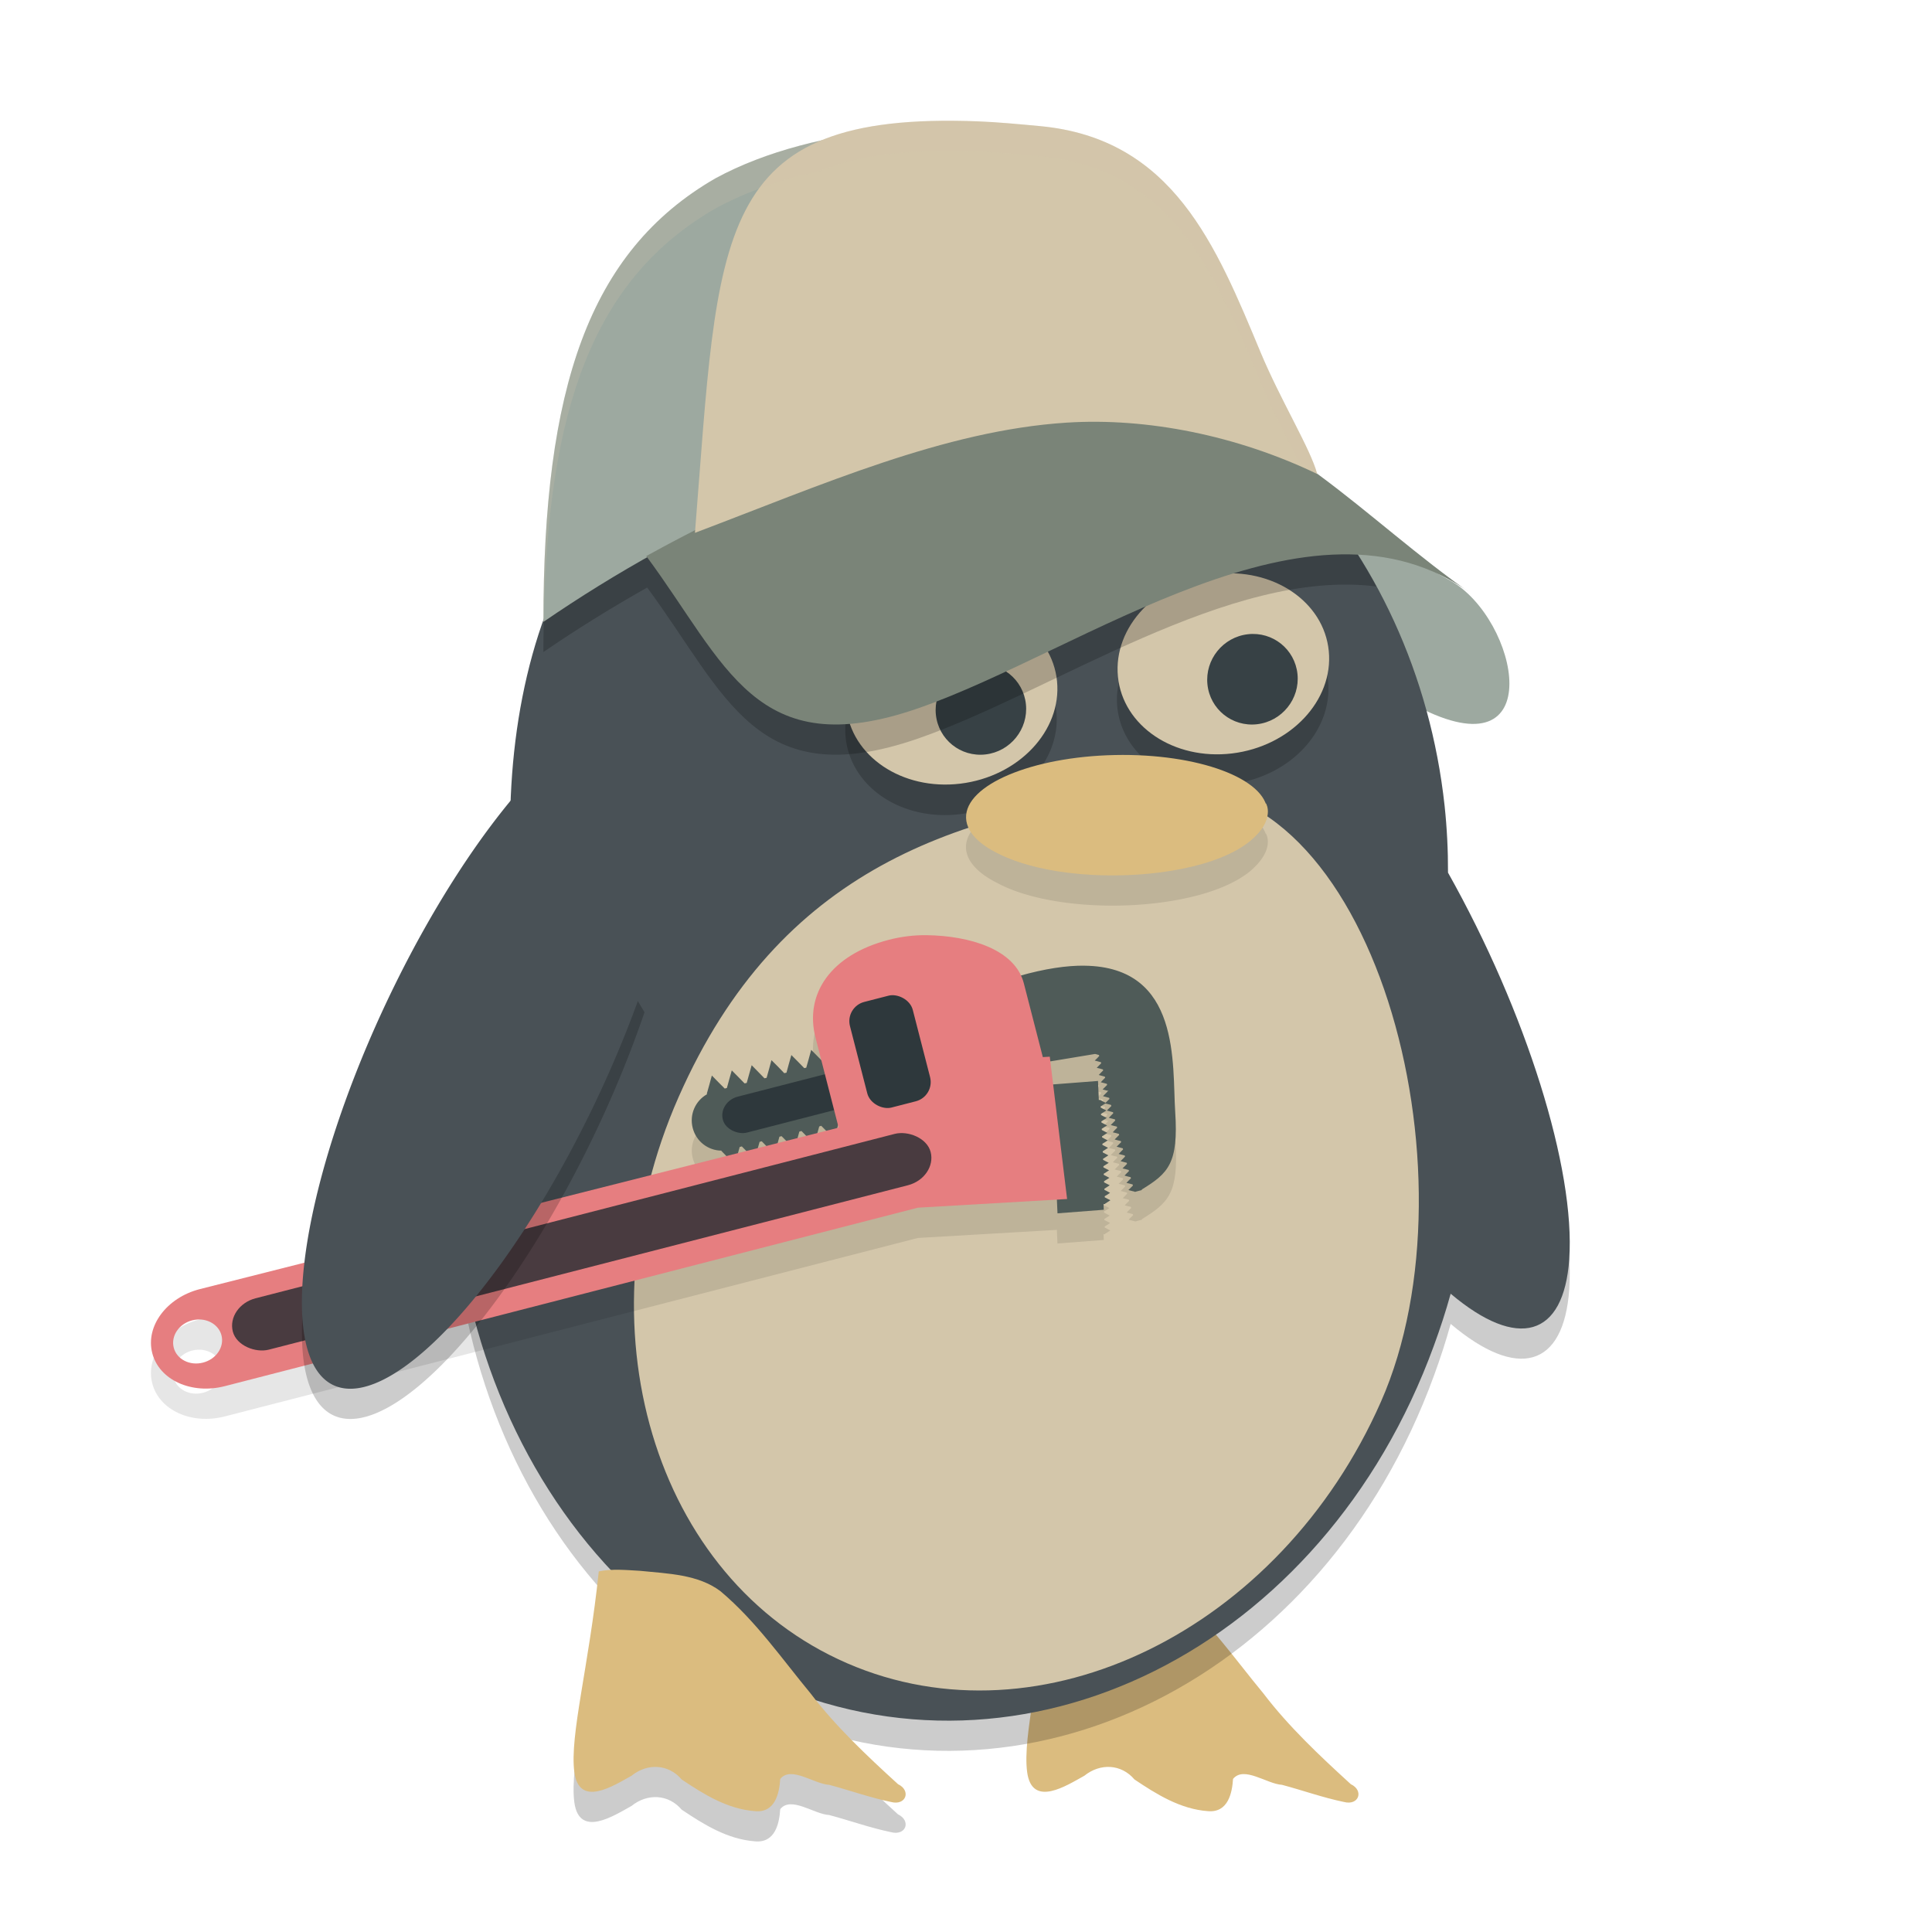 <svg xmlns="http://www.w3.org/2000/svg" width="64" height="64" version="1.1">
 <path style="fill:#9da9a0" d="m 46.946,23.403 c -2.17,-1.623 -3.06,-3.516 -5.451,-4.927 3.605,-0.696 4.278,-0.511 6.541,0.752 2.277,1.272 3.326,6.472 -1.09,4.174 z"/>
 <path style="fill:#dbbc7f" d="m 34.835,52.053 c -0.327,3.144 -0.968,5.439 -0.81,6.645 0.159,1.206 1.316,0.444 1.895,0.126 0.526,-0.424 1.225,-0.392 1.661,0.123 0.722,0.484 1.517,0.985 2.437,1.05 0.667,0.055 0.799,-0.609 0.828,-1.068 0.36,-0.441 1.12,0.167 1.622,0.196 0.683,0.181 1.352,0.423 2.045,0.566 0.507,0.135 0.674,-0.381 0.235,-0.587 -1.035,-0.944 -2.06,-1.909 -2.898,-3.009 -0.954,-1.152 -1.808,-2.392 -2.978,-3.379 -0.739,-0.563 -1.749,-0.586 -2.663,-0.679 -0.456,-0.025 -0.924,-0.075 -1.374,0.016 z"/>
 <path style="opacity:0.2" d="m 32.734,11.744 c -0.741,-0.04 -1.482,-0.02 -2.217,0.06 -4.61,0.511 -8.837,3.081 -11.265,7.076 -1.875,3.084 -2.548,7.097 -2.309,11.164 -0.214,0.447 -0.413,0.903 -0.597,1.367 -3.66,10.032 0.346,21.337 8.948,25.251 8.604,3.913 18.545,-1.05 22.205,-11.084 0.209,-0.571 0.394,-1.133 0.556,-1.722 2.226,1.878 3.747,1.436 3.928,-1.141 0.207,-2.987 -1.423,-8.195 -4.016,-12.808 0.003,-0.737 -0.034,-1.474 -0.112,-2.209 C 46.908,18.965 40.466,12.167 32.734,11.744 Z"/>
 <path style="fill:#495156" d="m 32.734,10.744 c -0.741,-0.04 -1.482,-0.02 -2.217,0.06 -4.61,0.511 -8.837,3.081 -11.265,7.076 -1.875,3.084 -2.548,7.097 -2.309,11.164 -0.214,0.447 -0.413,0.903 -0.597,1.367 -3.66,10.032 0.346,21.337 8.948,25.251 8.604,3.913 18.545,-1.05 22.205,-11.084 0.209,-0.571 0.394,-1.133 0.556,-1.722 2.226,1.878 3.747,1.436 3.928,-1.141 0.207,-2.987 -1.423,-8.195 -4.016,-12.808 0.003,-0.737 -0.034,-1.474 -0.112,-2.209 C 46.908,17.965 40.466,11.167 32.734,10.744 Z"/>
 <path style="opacity:0.2" d="m 40.715,20 a 2.981,3.519 79.662 0 0 -0.5,0.029 2.981,3.519 79.662 0 0 -3.203,3.393 2.981,3.519 79.662 0 0 3.779,2.549 2.981,3.519 79.662 0 0 3.203,-3.393 2.981,3.519 79.662 0 0 -3.279,-2.578 z m -9,1 a 2.981,3.519 79.662 0 0 -0.5,0.029 2.981,3.519 79.662 0 0 -3.203,3.393 2.981,3.519 79.662 0 0 3.779,2.549 2.981,3.519 79.662 0 0 3.203,-3.393 2.981,3.519 79.662 0 0 -3.279,-2.578 z"/>
 <path style="fill:#d3c6aa" d="M 45.746,46.433 C 42.407,54.002 34.485,57.883 28.064,55.098 21.643,52.312 19.141,43.909 22.48,36.34 25.82,28.771 31.686,26.877 38.498,26.135 45.45,25.379 49.085,38.865 45.746,46.433 Z"/>
 <path style="opacity:0.1" d="m 30.692,31.979 c -0.402,-0.005 -0.822,0.045 -1.246,0.154 -1.939,0.5 -2.801,1.803 -2.43,3.246 l 0.189,0.738 -0.113,-0.115 -0.221,-0.225 -0.082,0.301 -0.082,0.289 c -0.022,0.004 -0.044,0.008 -0.066,0.014 l -0.207,-0.213 -0.219,-0.221 -0.086,0.301 -0.076,0.283 -0.074,0.018 -0.201,-0.211 -0.221,-0.223 -0.082,0.301 -0.08,0.285 -0.07,0.016 -0.205,-0.209 -0.219,-0.225 -0.086,0.303 -0.078,0.285 -0.072,0.016 -0.205,-0.211 -0.219,-0.221 -0.084,0.301 -0.076,0.281 -0.072,0.02 -0.207,-0.209 -0.219,-0.223 -0.082,0.301 -0.082,0.289 h -0.006 l 0.004,0.012 0.006,0.018 c -0.383,0.215 -0.59,0.669 -0.475,1.119 0.116,0.449 0.513,0.744 0.951,0.748 l 0.006,0.018 0.004,0.01 0.006,-0.002 0.152,0.158 -17.449,4.41 c -1.1,0.283 -1.804,1.23 -1.574,2.121 0.23,0.891 1.302,1.377 2.402,1.094 l 22.959,-5.912 4.605,-0.268 0.02,0.451 1.535,-0.117 -0.01,-0.188 h 0.033 0.016 v -0.012 l 0.082,-0.053 0.096,-0.062 -0.1,-0.051 -0.086,-0.045 -0.002,-0.037 0.082,-0.049 0.096,-0.064 -0.102,-0.055 -0.084,-0.043 -0.004,-0.035 0.082,-0.053 0.096,-0.062 -0.102,-0.053 -0.084,-0.043 -0.002,-0.039 0.082,-0.051 0.096,-0.061 -0.102,-0.055 -0.086,-0.043 -0.002,-0.037 0.082,-0.051 0.096,-0.062 -0.102,-0.053 -0.084,-0.043 -0.004,-0.039 0.082,-0.053 0.096,-0.062 -0.102,-0.051 -0.084,-0.045 -0.002,-0.035 0.082,-0.051 0.096,-0.064 -0.102,-0.051 -0.086,-0.045 -0.002,-0.037 0.082,-0.053 0.096,-0.062 -0.102,-0.053 -0.084,-0.043 -0.004,-0.039 0.082,-0.049 0.096,-0.062 -0.1,-0.053 -0.086,-0.045 -0.002,-0.037 0.082,-0.051 0.096,-0.062 -0.102,-0.053 -0.084,-0.043 -0.004,-0.039 0.082,-0.051 0.098,-0.061 -0.104,-0.053 -0.084,-0.047 -0.004,-0.035 0.082,-0.051 0.1,-0.064 -0.104,-0.051 -0.086,-0.045 -0.002,-0.037 0.082,-0.053 0.098,-0.061 -0.104,-0.051 -0.084,-0.047 -0.004,-0.035 0.082,-0.053 0.074,-0.047 0.096,0.023 0.094,0.023 0.01,0.035 -0.068,0.068 -0.082,0.082 0.113,0.031 0.092,0.023 0.008,0.037 -0.064,0.064 -0.082,0.086 0.111,0.027 0.094,0.023 0.008,0.035 -0.066,0.068 -0.082,0.082 0.113,0.031 0.09,0.021 0.012,0.039 -0.068,0.064 -0.08,0.084 0.111,0.027 0.092,0.025 0.01,0.035 -0.068,0.068 -0.082,0.082 0.113,0.031 0.092,0.021 0.012,0.035 -0.068,0.068 -0.082,0.082 0.111,0.029 0.094,0.025 0.008,0.035 -0.066,0.068 -0.082,0.082 0.113,0.027 0.092,0.025 0.01,0.035 -0.066,0.068 -0.082,0.082 0.111,0.029 0.094,0.025 0.008,0.035 -0.064,0.068 -0.082,0.082 0.111,0.027 0.094,0.025 0.008,0.035 -0.068,0.068 -0.08,0.082 0.109,0.029 0.094,0.021 0.012,0.039 -0.068,0.066 -0.082,0.084 0.111,0.027 0.094,0.025 0.01,0.035 -0.068,0.068 -0.082,0.082 0.113,0.029 0.092,0.021 0.004,0.012 0.182,-0.049 v 0.002 c 0.002,-0.001 0.004,-6.53e-4 0.006,-0.002 l 0.049,-0.014 -0.006,-0.018 c 0.876,-0.538 1.225,-0.858 1.111,-2.576 -0.103,-1.563 0.202,-4.804 -3.008,-4.84 -0.58,-0.006 -1.275,0.095 -2.107,0.326 -0.44,-0.936 -1.809,-1.319 -3.127,-1.336 z m 5.582,3.936 0.039,0.008 0.092,0.027 0.008,0.033 -0.064,0.07 -0.082,0.08 0.111,0.029 0.094,0.025 0.008,0.035 -0.068,0.068 -0.078,0.082 0.111,0.027 0.092,0.027 0.01,0.033 -0.068,0.068 -0.08,0.082 0.109,0.029 0.094,0.025 0.01,0.035 -0.068,0.068 -0.078,0.082 0.109,0.027 0.092,0.023 0.012,0.037 -0.068,0.068 -0.082,0.082 0.111,0.029 0.088,0.021 -0.025,0.008 -0.016,0.006 0.004,0.01 -0.068,0.068 -0.082,0.082 0.111,0.029 0.094,0.025 0.01,0.035 -0.068,0.068 -0.061,0.059 -0.084,-0.041 -0.084,-0.045 v -0.01 l -0.055,0.004 -0.027,-0.631 -1.488,0.113 -0.092,-0.762 z m -8.514,2.359 0.021,0.082 -0.047,0.012 z m -0.555,0.018 0.164,0.168 -0.293,0.074 0.062,-0.219 c 0.023,-0.006 0.045,-0.016 0.066,-0.023 z m -0.654,0.174 0.158,0.162 -0.287,0.072 0.059,-0.217 z m -0.658,0.168 0.158,0.16 -0.287,0.072 0.057,-0.213 z m -0.656,0.17 0.152,0.158 -0.281,0.07 0.059,-0.209 z m -0.658,0.17 0.15,0.154 -0.279,0.07 0.057,-0.205 z m -18.051,5.738 c 0.378,-0.027 0.722,0.188 0.809,0.525 0.099,0.386 -0.173,0.788 -0.611,0.9 -0.438,0.113 -0.871,-0.108 -0.971,-0.494 -0.099,-0.386 0.172,-0.791 0.609,-0.904 0.055,-0.014 0.11,-0.023 0.164,-0.027 z"/>
 <path style="fill:#4f5b58" d="m 35.927,31.989 c -0.594,-0.007 -1.31,0.098 -2.17,0.342 l 0.702,2.884 1.815,-0.301 0.038,0.008 0.093,0.027 0.008,0.033 -0.066,0.071 -0.082,0.079 0.112,0.03 0.093,0.025 0.008,0.036 -0.068,0.068 -0.079,0.082 0.112,0.027 0.093,0.027 0.008,0.033 -0.068,0.068 -0.079,0.082 0.109,0.03 0.093,0.025 0.011,0.036 -0.068,0.068 -0.079,0.082 0.109,0.027 0.093,0.025 0.011,0.036 -0.068,0.068 -0.082,0.082 0.112,0.03 0.087,0.022 -0.025,0.008 -0.016,0.005 0.003,0.008 -0.068,0.068 -0.082,0.082 0.112,0.03 0.093,0.025 0.011,0.036 -0.068,0.068 -0.06,0.06 -0.085,-0.041 -0.085,-0.046 v -0.008 l -0.055,0.003 -0.027,-0.631 -1.533,0.118 0.191,4.267 1.533,-0.118 -0.008,-0.189 h 0.033 0.016 v -0.011 l 0.082,-0.052 0.096,-0.063 -0.101,-0.052 -0.085,-0.044 -0.003,-0.038 0.082,-0.049 0.096,-0.063 -0.101,-0.055 -0.085,-0.044 -0.003,-0.036 0.082,-0.052 0.096,-0.063 -0.101,-0.052 -0.085,-0.044 -0.003,-0.038 0.082,-0.052 0.096,-0.06 -0.101,-0.055 -0.085,-0.044 -0.003,-0.036 0.082,-0.052 0.096,-0.063 -0.101,-0.052 -0.085,-0.044 -0.003,-0.038 0.082,-0.052 0.096,-0.063 -0.101,-0.052 -0.085,-0.044 -0.003,-0.036 0.082,-0.052 0.096,-0.063 -0.101,-0.052 -0.085,-0.044 -0.003,-0.038 0.082,-0.052 0.096,-0.063 -0.101,-0.052 -0.085,-0.044 -0.003,-0.038 0.082,-0.049 0.096,-0.063 -0.101,-0.052 -0.085,-0.046 -0.003,-0.036 0.082,-0.052 0.096,-0.063 -0.101,-0.052 -0.085,-0.044 -0.003,-0.038 0.082,-0.052 0.098,-0.06 -0.104,-0.052 -0.085,-0.046 -0.003,-0.036 0.082,-0.052 0.098,-0.063 -0.104,-0.052 -0.085,-0.044 -0.003,-0.038 0.082,-0.052 0.098,-0.06 -0.104,-0.052 -0.085,-0.046 -0.003,-0.036 0.082,-0.052 0.074,-0.046 0.096,0.022 0.093,0.025 0.011,0.036 -0.068,0.068 -0.082,0.082 0.112,0.03 0.093,0.025 0.008,0.036 -0.066,0.066 -0.082,0.085 0.112,0.027 0.093,0.025 0.008,0.036 -0.066,0.068 -0.082,0.082 0.112,0.03 0.09,0.022 0.011,0.038 -0.068,0.066 -0.079,0.085 0.112,0.027 0.09,0.025 0.011,0.036 -0.068,0.068 -0.082,0.082 0.112,0.03 0.093,0.022 0.011,0.036 -0.068,0.068 -0.082,0.082 0.112,0.03 0.093,0.025 0.008,0.036 -0.066,0.068 -0.082,0.082 0.112,0.027 0.093,0.025 0.008,0.036 -0.066,0.068 -0.082,0.082 0.112,0.03 0.093,0.025 0.008,0.036 -0.066,0.068 -0.082,0.082 0.112,0.027 0.093,0.025 0.008,0.036 -0.068,0.068 -0.079,0.082 0.109,0.03 0.093,0.022 0.011,0.038 -0.068,0.066 -0.082,0.085 0.112,0.027 0.093,0.025 0.011,0.036 -0.068,0.068 -0.082,0.082 0.112,0.03 0.093,0.022 0.003,0.011 0.183,-0.049 v 0.003 c 0.002,-0.001 0.004,-0.002 0.005,-0.003 l 0.049,-0.014 -0.005,-0.016 c 0.876,-0.538 1.224,-0.859 1.11,-2.578 -0.103,-1.563 0.203,-4.802 -3.007,-4.838 z m -8.397,2.619 -0.085,0.301 -0.079,0.29 -0.063,0.016 -0.21,-0.213 -0.221,-0.224 -0.082,0.301 -0.082,0.29 c -0.022,0.004 -0.043,0.008 -0.066,0.014 l -0.208,-0.213 -0.219,-0.221 -0.085,0.301 -0.077,0.284 -0.074,0.016 -0.202,-0.21 -0.221,-0.221 -0.082,0.301 -0.079,0.284 -0.071,0.016 -0.205,-0.21 -0.219,-0.224 -0.085,0.303 -0.079,0.284 -0.071,0.016 -0.205,-0.21 -0.219,-0.221 -0.085,0.301 -0.077,0.282 -0.071,0.019 -0.208,-0.208 -0.219,-0.224 -0.082,0.301 -0.082,0.29 h -0.005 l 0.003,0.011 0.005,0.019 c -0.383,0.215 -0.589,0.668 -0.473,1.118 0.116,0.449 0.513,0.745 0.951,0.749 l 0.005,0.016 0.003,0.011 0.005,-0.003 0.21,0.216 0.221,0.224 0.082,-0.301 0.079,-0.284 0.071,-0.019 0.205,0.21 0.219,0.224 0.085,-0.301 0.079,-0.284 0.071,-0.019 0.205,0.21 0.219,0.224 0.085,-0.301 0.077,-0.284 0.071,-0.019 0.208,0.21 0.219,0.224 0.085,-0.301 0.077,-0.284 0.071,-0.019 0.205,0.21 0.219,0.224 0.085,-0.301 0.079,-0.284 c 0.023,-0.006 0.044,-0.014 0.066,-0.022 l 0.21,0.213 0.219,0.224 0.085,-0.301 0.079,-0.292 0.063,-0.016 0.21,0.216 0.221,0.224 0.082,-0.301 0.082,-0.292 h 0.005 l -0.003,-0.011 -0.164,-0.631 -0.437,0.112 c 0.009,-0.108 -0.001,-0.219 -0.03,-0.331 -0.029,-0.112 -0.074,-0.215 -0.134,-0.306 l 0.437,-0.112 -0.164,-0.634 v -0.011 l -0.005,0.003 -0.213,-0.213 z"/>
 <rect style="fill:#2e383c" width="1.229" height="5.313" x="-42.52" y="-19.27" rx=".614" ry=".668" transform="matrix(-0.249,-0.968,-0.968,0.249,0,0)"/>
 <path style="fill:#e67e80" d="m 30.691,30.979 c -0.402,-0.005 -0.822,0.044 -1.246,0.153 -1.939,0.5 -2.801,1.804 -2.429,3.246 l 0.765,2.977 -21.163,5.349 c -1.1,0.283 -1.804,1.23 -1.574,2.121 0.23,0.891 1.303,1.377 2.403,1.093 l 22.958,-5.912 4.944,-0.287 -0.574,-4.715 -0.23,0.014 -0.629,-2.444 C 33.626,31.448 32.127,30.998 30.691,30.979 Z M 6.528,43.711 c 0.378,-0.027 0.722,0.187 0.809,0.525 0.099,0.386 -0.174,0.789 -0.612,0.902 -0.438,0.113 -0.871,-0.109 -0.97,-0.495 -0.099,-0.386 0.172,-0.792 0.61,-0.905 0.055,-0.014 0.11,-0.023 0.164,-0.027 z"/>
 <rect style="fill:#2e383c" width="3.615" height="2.15" x="-42.91" y="-20.96" ry=".658" transform="matrix(-0.249,-0.968,-0.968,0.249,0,0)"/>
 <rect style="fill:#493b40" width="1.758" height="23.881" x="-45.54" y="-20.36" rx=".879" ry="1.005" transform="matrix(-0.249,-0.968,-0.968,0.249,0,0)"/>
 <ellipse style="fill:#d3c6aa" cx="38.202" cy="26.707" rx="3.517" ry="2.984" transform="matrix(0.993,-0.12,0.097,0.995,0,0)"/>
 <ellipse style="fill:#374145" cx="39" cy="27.082" rx="1.502" ry="1.498" transform="matrix(0.993,-0.114,0.102,0.995,0,0)"/>
 <path style="opacity:0.1" d="m 36.928,26.002 a 1.979,4.991 88.914 0 0 -4.928,2.082 1.979,4.991 88.914 0 0 1.051,1.174 1.979,4.991 88.914 0 0 0.037,0.02 c 2.122,1.1 6.69,0.93 8.326,-0.42 0.855,-0.73 0.521,-1.244 0.521,-1.244 l -0.008,0.002 a 1.979,4.991 88.914 0 0 -5,-1.613 z"/>
 <ellipse style="fill:#dbbc7f" cx="36.133" cy="27.749" rx="4.991" ry="1.979" transform="matrix(1,-0.021,0.031,1,0,0)"/>
 <path style="opacity:0.2" d="m 21.351,33.532 a 3.836,12.274 25.338 0 1 -7.984,12.768 3.836,12.274 25.338 0 1 -3.026,-5.029 3.836,12.274 25.338 0 1 7.057,-14.308"/>
 <path style="fill:#495156" d="M 21.351,32.532 A 3.836,12.274 25.338 0 1 13.366,45.299 3.836,12.274 25.338 0 1 10.34,40.27 3.836,12.274 25.338 0 1 17.397,25.962"/>
 <path style="fill:#dbbc7f" d="m 32.02,27.149 7.273,0.501 2.644,-1.036 c 0,0 0.333,0.514 -0.522,1.244 -2.066,1.704 -8.802,1.527 -9.394,-0.709 z"/>
 <path style="opacity:0.2" d="m 19.835,53.054 c -0.327,3.144 -0.968,5.438 -0.81,6.644 0.159,1.206 1.316,0.445 1.895,0.126 0.526,-0.424 1.225,-0.392 1.661,0.123 0.722,0.484 1.517,0.985 2.437,1.05 0.667,0.057 0.799,-0.607 0.828,-1.068 0.36,-0.441 1.12,0.169 1.622,0.196 0.683,0.182 1.352,0.423 2.045,0.567 0.507,0.133 0.674,-0.381 0.235,-0.589 -1.035,-0.944 -2.06,-1.909 -2.898,-3.008 -0.954,-1.153 -1.808,-2.393 -2.978,-3.38 -0.739,-0.563 -1.749,-0.586 -2.663,-0.679 -0.457,-0.025 -0.924,-0.075 -1.374,0.018 z"/>
 <path style="fill:#dbbc7f" d="m 19.835,52.054 c -0.327,3.144 -0.968,5.438 -0.81,6.644 0.159,1.206 1.316,0.445 1.895,0.126 0.526,-0.424 1.225,-0.392 1.661,0.123 0.722,0.484 1.517,0.985 2.437,1.05 0.667,0.057 0.799,-0.607 0.828,-1.068 0.36,-0.441 1.12,0.169 1.622,0.196 0.683,0.182 1.352,0.423 2.045,0.567 0.507,0.133 0.674,-0.381 0.235,-0.589 -1.035,-0.944 -2.06,-1.909 -2.898,-3.008 -0.954,-1.153 -1.808,-2.393 -2.978,-3.38 -0.739,-0.563 -1.749,-0.586 -2.663,-0.679 -0.457,-0.025 -0.924,-0.075 -1.374,0.018 z"/>
 <ellipse style="fill:#d3c6aa" cx="29.145" cy="26.621" rx="3.517" ry="2.984" transform="matrix(0.993,-0.12,0.097,0.995,0,0)"/>
 <ellipse style="fill:#374145" cx="29.944" cy="27.05" rx="1.502" ry="1.498" transform="matrix(0.993,-0.114,0.102,0.995,0,0)"/>
 <path style="opacity:0.2" d="m 31.623,10.729 c -0.37,0.01 -0.738,0.036 -1.105,0.076 -4.61,0.511 -8.837,3.082 -11.266,7.076 -0.497,0.818 -0.905,1.704 -1.238,2.637 -0.007,0.356 -0.014,0.712 -0.014,1.082 1.091,-0.747 2.244,-1.465 3.439,-2.137 2.624,3.557 3.607,6.865 8.979,5 4.456,-1.549 10.306,-5.654 15.178,-5.035 -0.473,-0.87 -1.009,-1.69 -1.6,-2.455 -0.122,-0.092 -0.245,-0.192 -0.367,-0.281 -0.023,-0.087 -0.058,-0.187 -0.098,-0.291 -2.767,-3.295 -6.586,-5.426 -10.797,-5.656 -0.37,-0.02 -0.742,-0.026 -1.111,-0.016 z"/>
 <path style="fill:#9da9a0" d="m 43.427,15.802 c -6.876,-3.331 -14.952,-1.218 -21.667,2.479 -1.311,0.722 -2.571,1.506 -3.759,2.32 0,-7.696 1.476,-12.261 5.702,-14.695 3.334,-1.814 8.463,-2.078 11.707,-1.314 2.077,0.982 1.852,1.284 4.161,3.628 0.402,0.854 3.768,7.573 3.855,7.582 z"/>
 <path style="fill:#7a8478" d="m 48.742,19.668 c -3.466,-2.404 -6.538,-5.953 -10.162,-6.229 -5.326,-0.368 -11.621,1.913 -17.171,4.982 2.648,3.573 3.616,6.914 9.009,5.041 5.47,-1.901 13.041,-7.655 18.324,-3.794 z"/>
 <path style="fill:#d3c6aa" d="M 43.633,15.7 C 40.98,14.425 37.995,13.831 35.34,14 c -4.058,0.258 -8.141,2.072 -12.319,3.651 0.798,-9.961 0.534,-13.971 9.376,-13.631 0.638,0.025 1.323,0.089 2.06,0.158 4.403,0.413 5.829,3.963 7.3,7.49 0.662,1.59 1.665,3.216 1.877,4.033 z"/>
 <path style="opacity:0.2;fill:#d3c6aa" d="M 31.594,4 C 29.724,3.985 28.306,4.197 27.215,4.648 25.945,4.928 24.738,5.341 23.704,5.904 19.477,8.338 18,12.904 18,20.6 c 0.004,-0.003 0.008,-0.005 0.012,-0.008 C 18.141,13.507 19.666,9.229 23.704,6.904 24.738,6.341 25.945,5.928 27.215,5.648 28.306,5.197 29.724,4.985 31.594,5 c 0.259,0.002 0.526,0.009 0.803,0.02 0.638,0.025 1.324,0.089 2.061,0.158 4.403,0.413 5.828,3.963 7.299,7.49 0.38,0.914 0.845,1.797 1.232,2.57 0.214,0.146 0.428,0.297 0.641,0.453 C 43.413,14.872 42.416,13.252 41.756,11.668 40.285,8.141 38.86,4.591 34.457,4.178 33.721,4.109 33.035,4.044 32.397,4.02 32.121,4.009 31.853,4.002 31.594,4 Z"/>
</svg>
